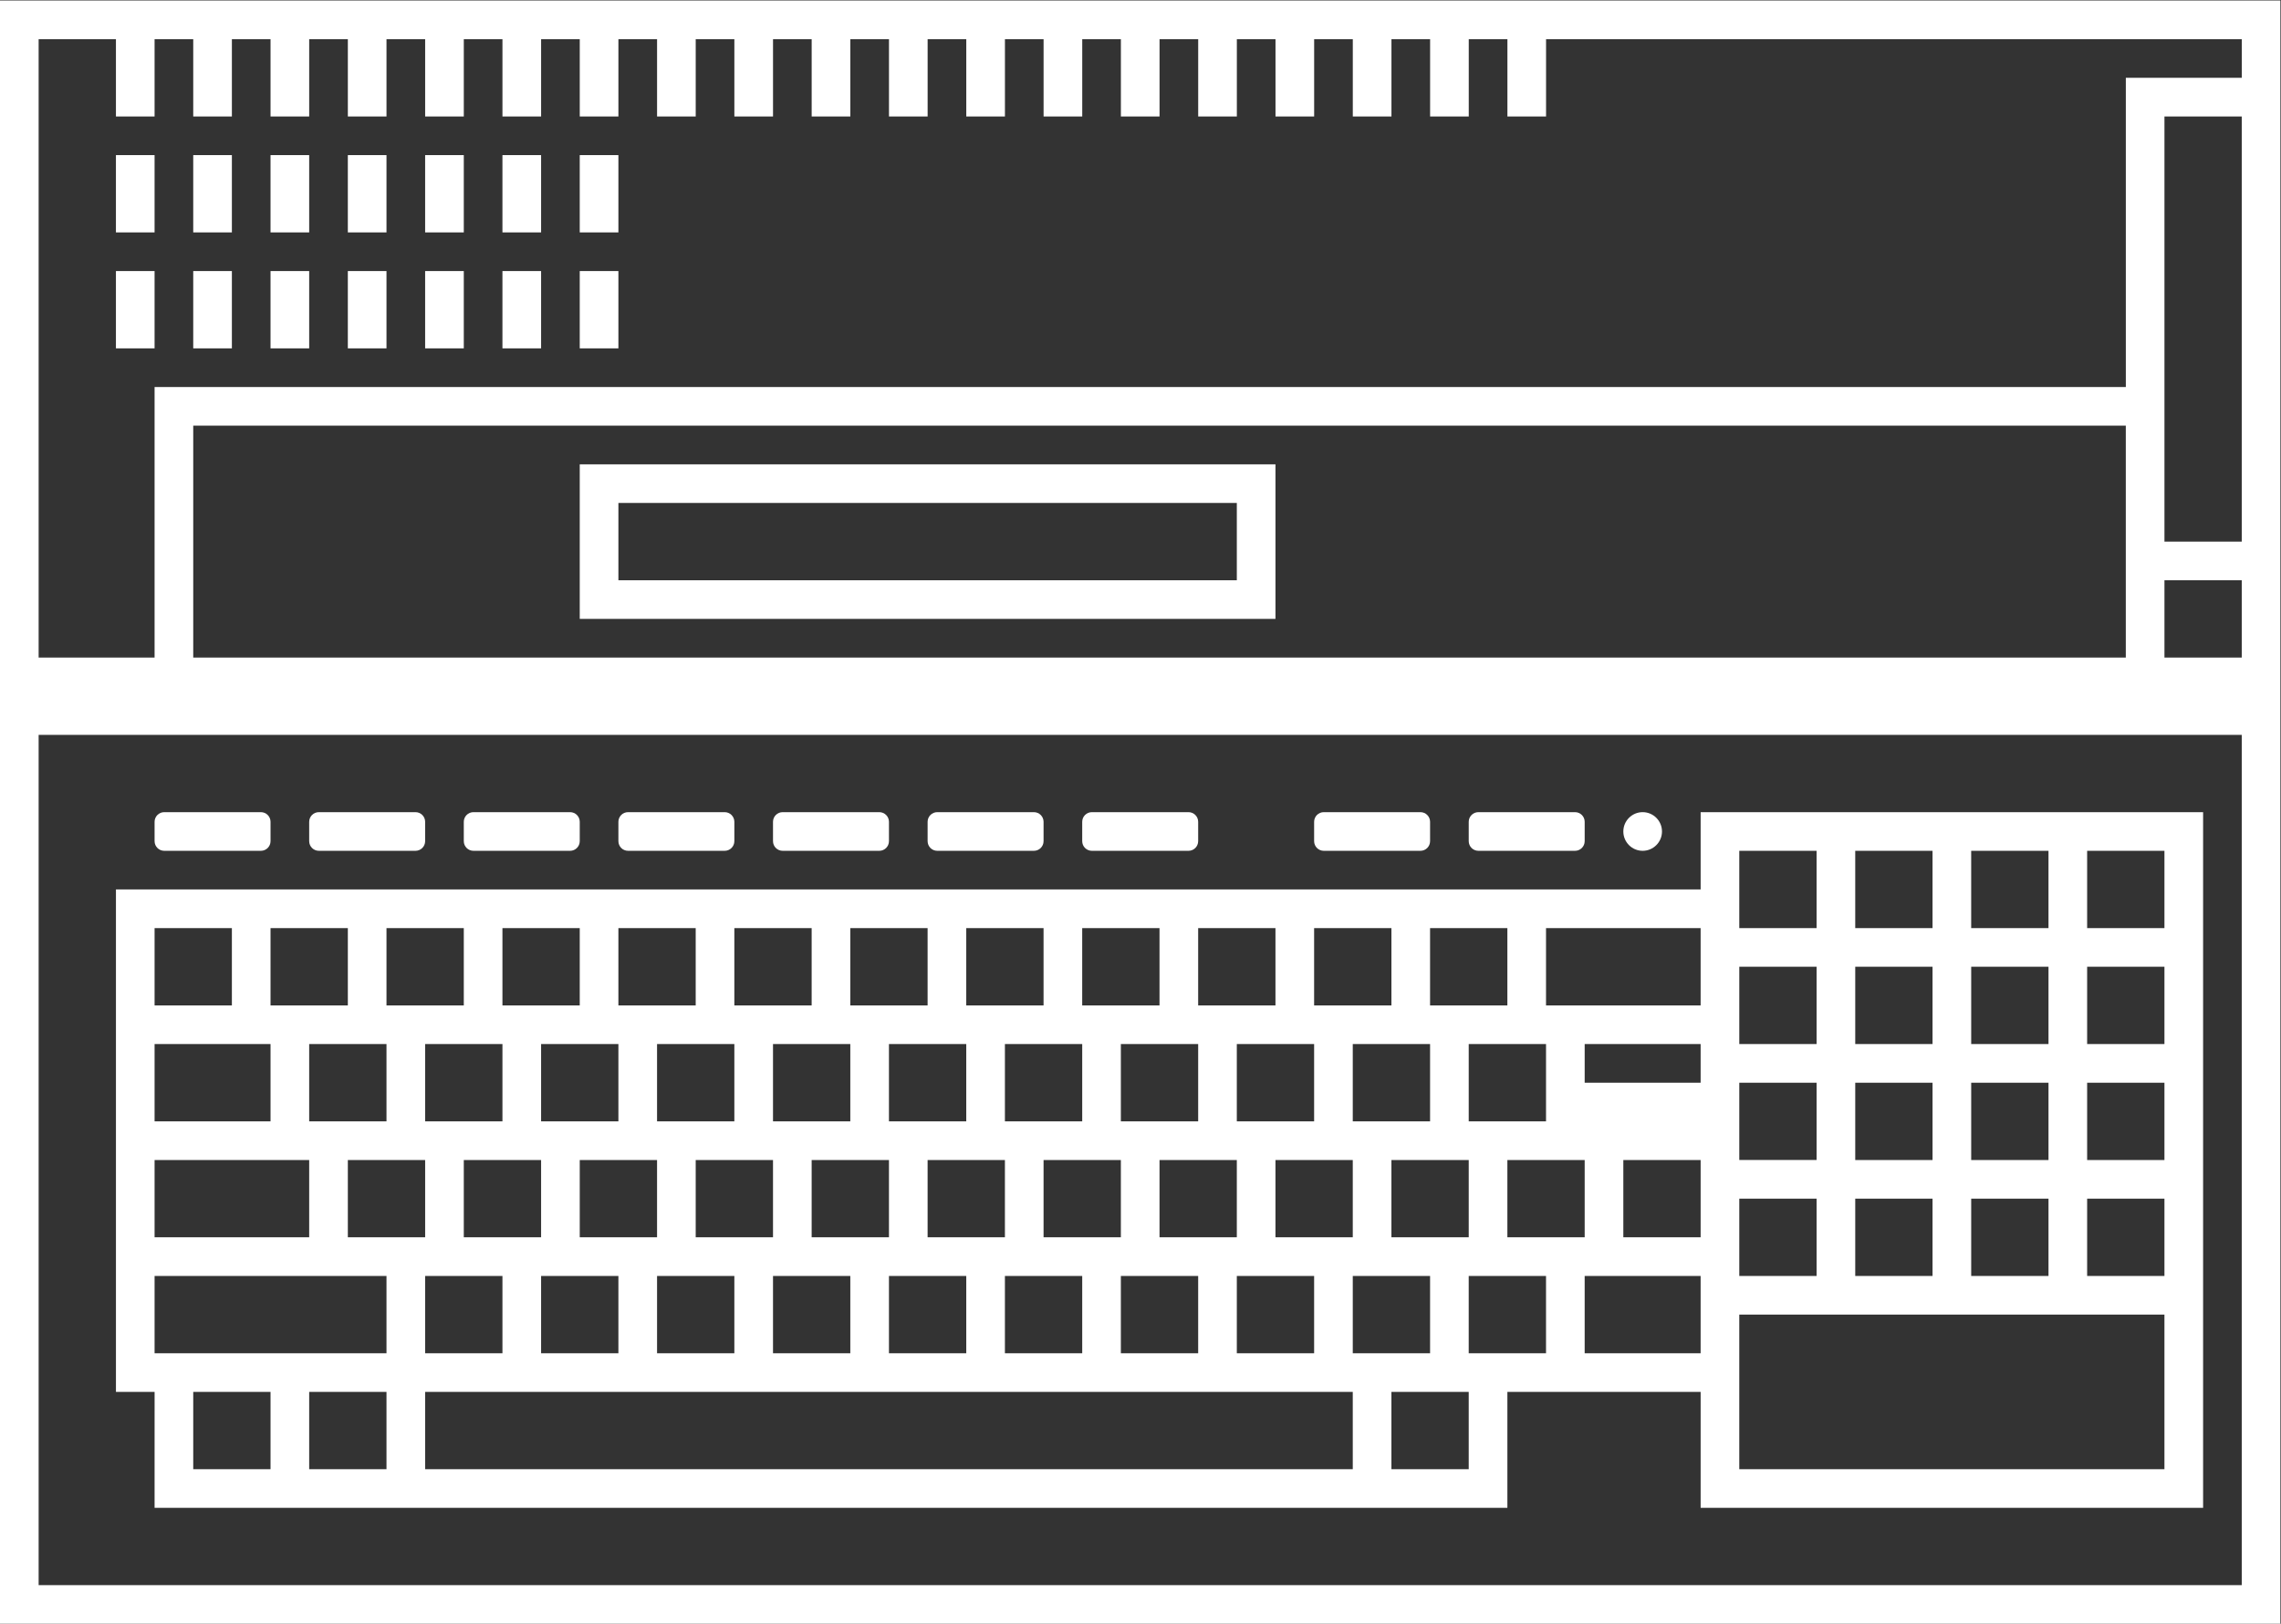 <?xml version="1.0" encoding="UTF-8" standalone="no"?>
<svg
   xmlns:dc="http://purl.org/dc/elements/1.1/"
   xmlns:cc="http://creativecommons.org/ns#"
   xmlns:rdf="http://www.w3.org/1999/02/22-rdf-syntax-ns#"
   xmlns:svg="http://www.w3.org/2000/svg"
   xmlns="http://www.w3.org/2000/svg"
   viewBox="0 0 314.667 224"
   height="224"
   width="314.667"
   xml:space="preserve"
   id="svg2"
   version="1.1"><rect x="0" y="0" width="314.667" height="224" fill="#333333" stroke="none"/><defs
     id="defs6"><clipPath
       id="clipPath18"
       clipPathUnits="userSpaceOnUse"><path
         id="path16"
         d="M 0,256 H 256 V 0 H 0 Z" /></clipPath></defs><g
     transform="matrix(1.333,0,0,-1.333,-10.667,282.667)"
     id="g10"><g
       id="g12"><g
         clip-path="url(#clipPath18)"
         id="g14"><g
           transform="translate(25,124)"
           id="g20"><path
             id="path22"
             style="fill:#ffffff;fill-opacity:1;fill-rule:nonzero;stroke:none"
             d="m 0,0 h 10 c 0.552,0 1,0.447 1,1 v 2 c 0,0.552 -0.448,1 -1,1 H 0 C -0.552,4 -1,3.552 -1,3 V 1 C -1,0.447 -0.552,0 0,0" /></g><g
           transform="translate(41,124)"
           id="g24"><path
             id="path26"
             style="fill:#ffffff;fill-opacity:1;fill-rule:nonzero;stroke:none"
             d="m 0,0 h 10 c 0.552,0 1,0.447 1,1 v 2 c 0,0.552 -0.448,1 -1,1 H 0 C -0.552,4 -1,3.552 -1,3 V 1 C -1,0.447 -0.552,0 0,0" /></g><g
           transform="translate(57,124)"
           id="g28"><path
             id="path30"
             style="fill:#ffffff;fill-opacity:1;fill-rule:nonzero;stroke:none"
             d="m 0,0 h 10 c 0.552,0 1,0.447 1,1 v 2 c 0,0.552 -0.448,1 -1,1 H 0 C -0.552,4 -1,3.552 -1,3 V 1 C -1,0.447 -0.552,0 0,0" /></g><g
           transform="translate(73,124)"
           id="g32"><path
             id="path34"
             style="fill:#ffffff;fill-opacity:1;fill-rule:nonzero;stroke:none"
             d="m 0,0 h 10 c 0.552,0 1,0.447 1,1 v 2 c 0,0.552 -0.448,1 -1,1 H 0 C -0.552,4 -1,3.552 -1,3 V 1 C -1,0.447 -0.552,0 0,0" /></g><g
           transform="translate(89,124)"
           id="g36"><path
             id="path38"
             style="fill:#ffffff;fill-opacity:1;fill-rule:nonzero;stroke:none"
             d="m 0,0 h 10 c 0.552,0 1,0.447 1,1 v 2 c 0,0.552 -0.448,1 -1,1 H 0 C -0.552,4 -1,3.552 -1,3 V 1 C -1,0.447 -0.552,0 0,0" /></g><g
           transform="translate(105,124)"
           id="g40"><path
             id="path42"
             style="fill:#ffffff;fill-opacity:1;fill-rule:nonzero;stroke:none"
             d="m 0,0 h 10 c 0.552,0 1,0.447 1,1 v 2 c 0,0.552 -0.448,1 -1,1 H 0 C -0.552,4 -1,3.552 -1,3 V 1 C -1,0.447 -0.552,0 0,0" /></g><g
           transform="translate(121,124)"
           id="g44"><path
             id="path46"
             style="fill:#ffffff;fill-opacity:1;fill-rule:nonzero;stroke:none"
             d="m 0,0 h 10 c 0.553,0 1,0.447 1,1 v 2 c 0,0.552 -0.447,1 -1,1 H 0 C -0.552,4 -1,3.552 -1,3 V 1 C -1,0.447 -0.552,0 0,0" /></g><g
           transform="translate(145,124)"
           id="g48"><path
             id="path50"
             style="fill:#ffffff;fill-opacity:1;fill-rule:nonzero;stroke:none"
             d="m 0,0 h 10 c 0.553,0 1,0.447 1,1 v 2 c 0,0.552 -0.447,1 -1,1 H 0 C -0.553,4 -1,3.552 -1,3 V 1 C -1,0.447 -0.553,0 0,0" /></g><g
           transform="translate(161,124)"
           id="g52"><path
             id="path54"
             style="fill:#ffffff;fill-opacity:1;fill-rule:nonzero;stroke:none"
             d="m 0,0 h 10 c 0.553,0 1,0.447 1,1 v 2 c 0,0.552 -0.447,1 -1,1 H 0 C -0.553,4 -1,3.552 -1,3 V 1 C -1,0.447 -0.553,0 0,0" /></g><g
           transform="translate(178,124)"
           id="g56"><path
             id="path58"
             style="fill:#ffffff;fill-opacity:1;fill-rule:nonzero;stroke:none"
             d="M 0,0 C 1.104,0 2,0.896 2,2 2,3.104 1.104,4 0,4 -1.104,4 -2,3.104 -2,2 -2,0.896 -1.104,0 0,0" /></g><path
           id="path60"
           style="fill:#ffffff;fill-opacity:1;fill-rule:nonzero;stroke:none"
           d="m 36,60 h -8 v 8 h 8 z M 24,80 h 16 4 4 v -8 h -8 -4 -8 -4 z m 0,12 h 12 4 V 84 H 24 Z m 0,12 h 8 4 V 96 H 24 Z m 0,12 h 8 v -8 h -8 z m 12,0 h 8 v -8 h -4 -4 z m 12,0 h 8 v -8 h -4 -4 z m 12,0 h 8 v -8 h -4 -4 z m 12,0 h 8 v -8 h -4 -4 z m 12,0 h 8 v -8 h -4 -4 z m 12,0 h 8 v -8 h -4 -4 z m 12,0 h 8 v -8 h -4 -4 z m 12,0 h 8 v -8 h -4 -4 z m 12,0 h 8 v -8 h -4 -4 z m 12,0 h 8 v -8 h -4 -4 z m 12,0 h 8 v -8 h -4 -4 z m 12,0 h 16 v -4 -4 h -12 -4 z m 20,8 h 8 v -8 h -8 v 4 z m 12,0 h 8 v -8 h -8 z m 12,0 h 8 v -8 h -8 z m 12,0 h 8 v -8 h -8 z m 8,-20 h -8 v 8 h 8 z m 0,-12 h -8 v 8 h 8 z m 0,-12 h -8 v 8 h 8 z m 0,-20 h -44 v 8 4 4 h 8 4 8 4 8 4 8 z m -60,12 v 8 h 4 8 v -4 -4 z m -4,0 h -4 -4 v 8 h 4 4 z m -8,-12 h -8 v 8 h 4 4 z M 52,80 h 4 4 v -8 h -8 z m -8,12 h 4 4 v -8 h -4 -4 z m 16,4 h -4 -4 v 8 h 4 4 z m 12,0 h -4 -4 v 8 h 4 4 z m 12,0 h -4 -4 v 8 h 4 4 z m 12,0 h -4 -4 v 8 h 4 4 z m 12,0 h -4 -4 v 8 h 4 4 z m 12,0 h -4 -4 v 8 h 4 4 z m 12,0 h -4 -4 v 8 h 4 4 z m 12,0 h -4 -4 v 8 h 4 4 z m 12,0 h -4 -4 v 8 h 4 4 z m 12,0 h -4 -4 v 8 h 4 4 z m 16,4 h -8 -4 v 4 h 12 z m 24,4 h -8 v 8 h 8 z m -8,-16 h 8 v -8 h -8 z m -12,-4 v 4 h 8 v -8 h -8 z m -12,8 h 8 v -4 -4 h -8 z m 32,0 h -8 v 8 h 8 z m -20,4 v 4 h 8 v -8 h -8 z m -24,-4 h 4 4 v -8 h -4 -4 z m -12,-8 v 8 h 4 4 v -8 h -4 z m -16,-4 h 4 4 v -8 h -8 z m -12,0 h 4 4 v -8 h -8 z m -12,0 h 4 4 v -8 h -8 z m -12,0 h 4 4 v -8 h -8 z m -12,0 h 4 4 v -8 h -8 z m -12,0 h 4 4 v -8 h -8 z m -12,0 h 4 4 v -8 h -8 z m 12,4 h -4 -4 v 8 h 4 4 z m 12,0 h -4 -4 v 8 h 4 4 z m 12,0 h -4 -4 v 8 h 4 4 z m 12,0 h -4 -4 v 8 h 4 4 z m 12,0 h -4 -4 v 8 h 4 4 z m 12,0 h -4 -4 v 8 h 4 4 z m 12,0 h -4 -4 v 8 h 4 4 z m -92,8 h 4 4 V 84 H 60 56 Z M 156,72 h -4 -4 v 8 h 4 4 z m 64,8 h -8 v 8 h 8 z m 0,12 h -8 v 8 h 8 z m 0,12 h -8 v 8 h 8 z m -32,4 v 4 h 8 v -8 h -8 z M 40,104 h 4 4 V 96 H 44 40 Z M 148,60 H 52 v 8 h 8 4 8 4 8 4 8 4 8 4 8 4 8 4 8 4 z M 48,60 h -8 v 8 h 8 z m -24,0 v -4 h 4 8 4 8 4 96 4 8 4 v 4 8 h 4 4 12 v -8 -4 h 4 44 4 v 4 16 4 8 4 8 4 8 4 8 4 h -4 -8 -4 -8 -4 -8 -4 -8 -4 v -4 -4 h -16 -4 -8 -4 -8 -4 -8 -4 -8 -4 -8 -4 -8 -4 -8 -4 -8 -4 -8 -4 -8 -4 -8 -4 -8 -4 v -4 -8 -4 -8 -4 -8 -4 -8 -4 h 4 z" /><path
           id="path62"
           style="fill:#ffffff;fill-opacity:1;fill-rule:nonzero;stroke:none"
           d="M 240,48 H 12 v 88 h 228 z m 0,96 h -8 v 8 h 8 z m -8,12 v 12 4 28 h 8 V 156 Z M 28,144 v 24 h 200 v -12 -4 -8 z m -16,64 h 8 v -8 h 4 v 8 h 4 v -8 h 4 v 8 h 4 v -8 h 4 v 8 h 4 v -8 h 4 v 8 h 4 v -8 h 4 v 8 h 4 v -8 h 4 v 8 h 4 v -8 h 4 v 8 h 4 v -8 h 4 v 8 h 4 v -8 h 4 v 8 h 4 v -8 h 4 v 8 h 4 v -8 h 4 v 8 h 4 v -8 h 4 v 8 h 4 v -8 h 4 v 8 h 4 v -8 h 4 v 8 h 4 v -8 h 4 v 8 h 4 v -8 h 4 v 8 h 4 v -8 h 4 v 8 h 4 v -8 h 4 v 8 h 4 v -8 h 4 v 8 h 72 v -4 h -8 -4 v -4 -28 H 28 24 v -4 -24 H 12 Z m 228,4 h -72 -4 -4 -4 -4 -4 -4 -4 -4 -4 -4 -4 -4 -4 -4 -4 -4 -4 -4 -4 -4 -4 -4 -4 -4 -4 -4 -4 -4 -4 -4 -4 -4 -4 -4 -4 -4 -4 -8 -4 v -4 -64 -4 -4 -88 -4 h 4 228 4 v 4 88 4 4 8 4 44 4 4 4 z" /><path
           id="path64"
           style="fill:#ffffff;fill-opacity:1;fill-rule:nonzero;stroke:none"
           d="M 136,152 H 72 v 8 h 64 z m -64,12 h -4 v -4 -8 -4 h 4 64 4 v 4 8 4 h -4 z" /><path
           id="path66"
           style="fill:#ffffff;fill-opacity:1;fill-rule:nonzero;stroke:none"
           d="m 24,196 h -4 v -8 h 4 z" /><path
           id="path68"
           style="fill:#ffffff;fill-opacity:1;fill-rule:nonzero;stroke:none"
           d="m 32,196 h -4 v -8 h 4 z" /><path
           id="path70"
           style="fill:#ffffff;fill-opacity:1;fill-rule:nonzero;stroke:none"
           d="m 40,196 h -4 v -8 h 4 z" /><path
           id="path72"
           style="fill:#ffffff;fill-opacity:1;fill-rule:nonzero;stroke:none"
           d="m 48,196 h -4 v -8 h 4 z" /><path
           id="path74"
           style="fill:#ffffff;fill-opacity:1;fill-rule:nonzero;stroke:none"
           d="m 56,196 h -4 v -8 h 4 z" /><path
           id="path76"
           style="fill:#ffffff;fill-opacity:1;fill-rule:nonzero;stroke:none"
           d="m 64,196 h -4 v -8 h 4 z" /><path
           id="path78"
           style="fill:#ffffff;fill-opacity:1;fill-rule:nonzero;stroke:none"
           d="m 72,196 h -4 v -8 h 4 z" /><path
           id="path80"
           style="fill:#ffffff;fill-opacity:1;fill-rule:nonzero;stroke:none"
           d="m 24,184 h -4 v -8 h 4 z" /><path
           id="path82"
           style="fill:#ffffff;fill-opacity:1;fill-rule:nonzero;stroke:none"
           d="m 32,184 h -4 v -8 h 4 z" /><path
           id="path84"
           style="fill:#ffffff;fill-opacity:1;fill-rule:nonzero;stroke:none"
           d="m 40,184 h -4 v -8 h 4 z" /><path
           id="path86"
           style="fill:#ffffff;fill-opacity:1;fill-rule:nonzero;stroke:none"
           d="m 48,184 h -4 v -8 h 4 z" /><path
           id="path88"
           style="fill:#ffffff;fill-opacity:1;fill-rule:nonzero;stroke:none"
           d="m 56,184 h -4 v -8 h 4 z" /><path
           id="path90"
           style="fill:#ffffff;fill-opacity:1;fill-rule:nonzero;stroke:none"
           d="m 64,184 h -4 v -8 h 4 z" /><path
           id="path92"
           style="fill:#ffffff;fill-opacity:1;fill-rule:nonzero;stroke:none"
           d="m 72,184 h -4 v -8 h 4 z" /></g></g></g></svg>